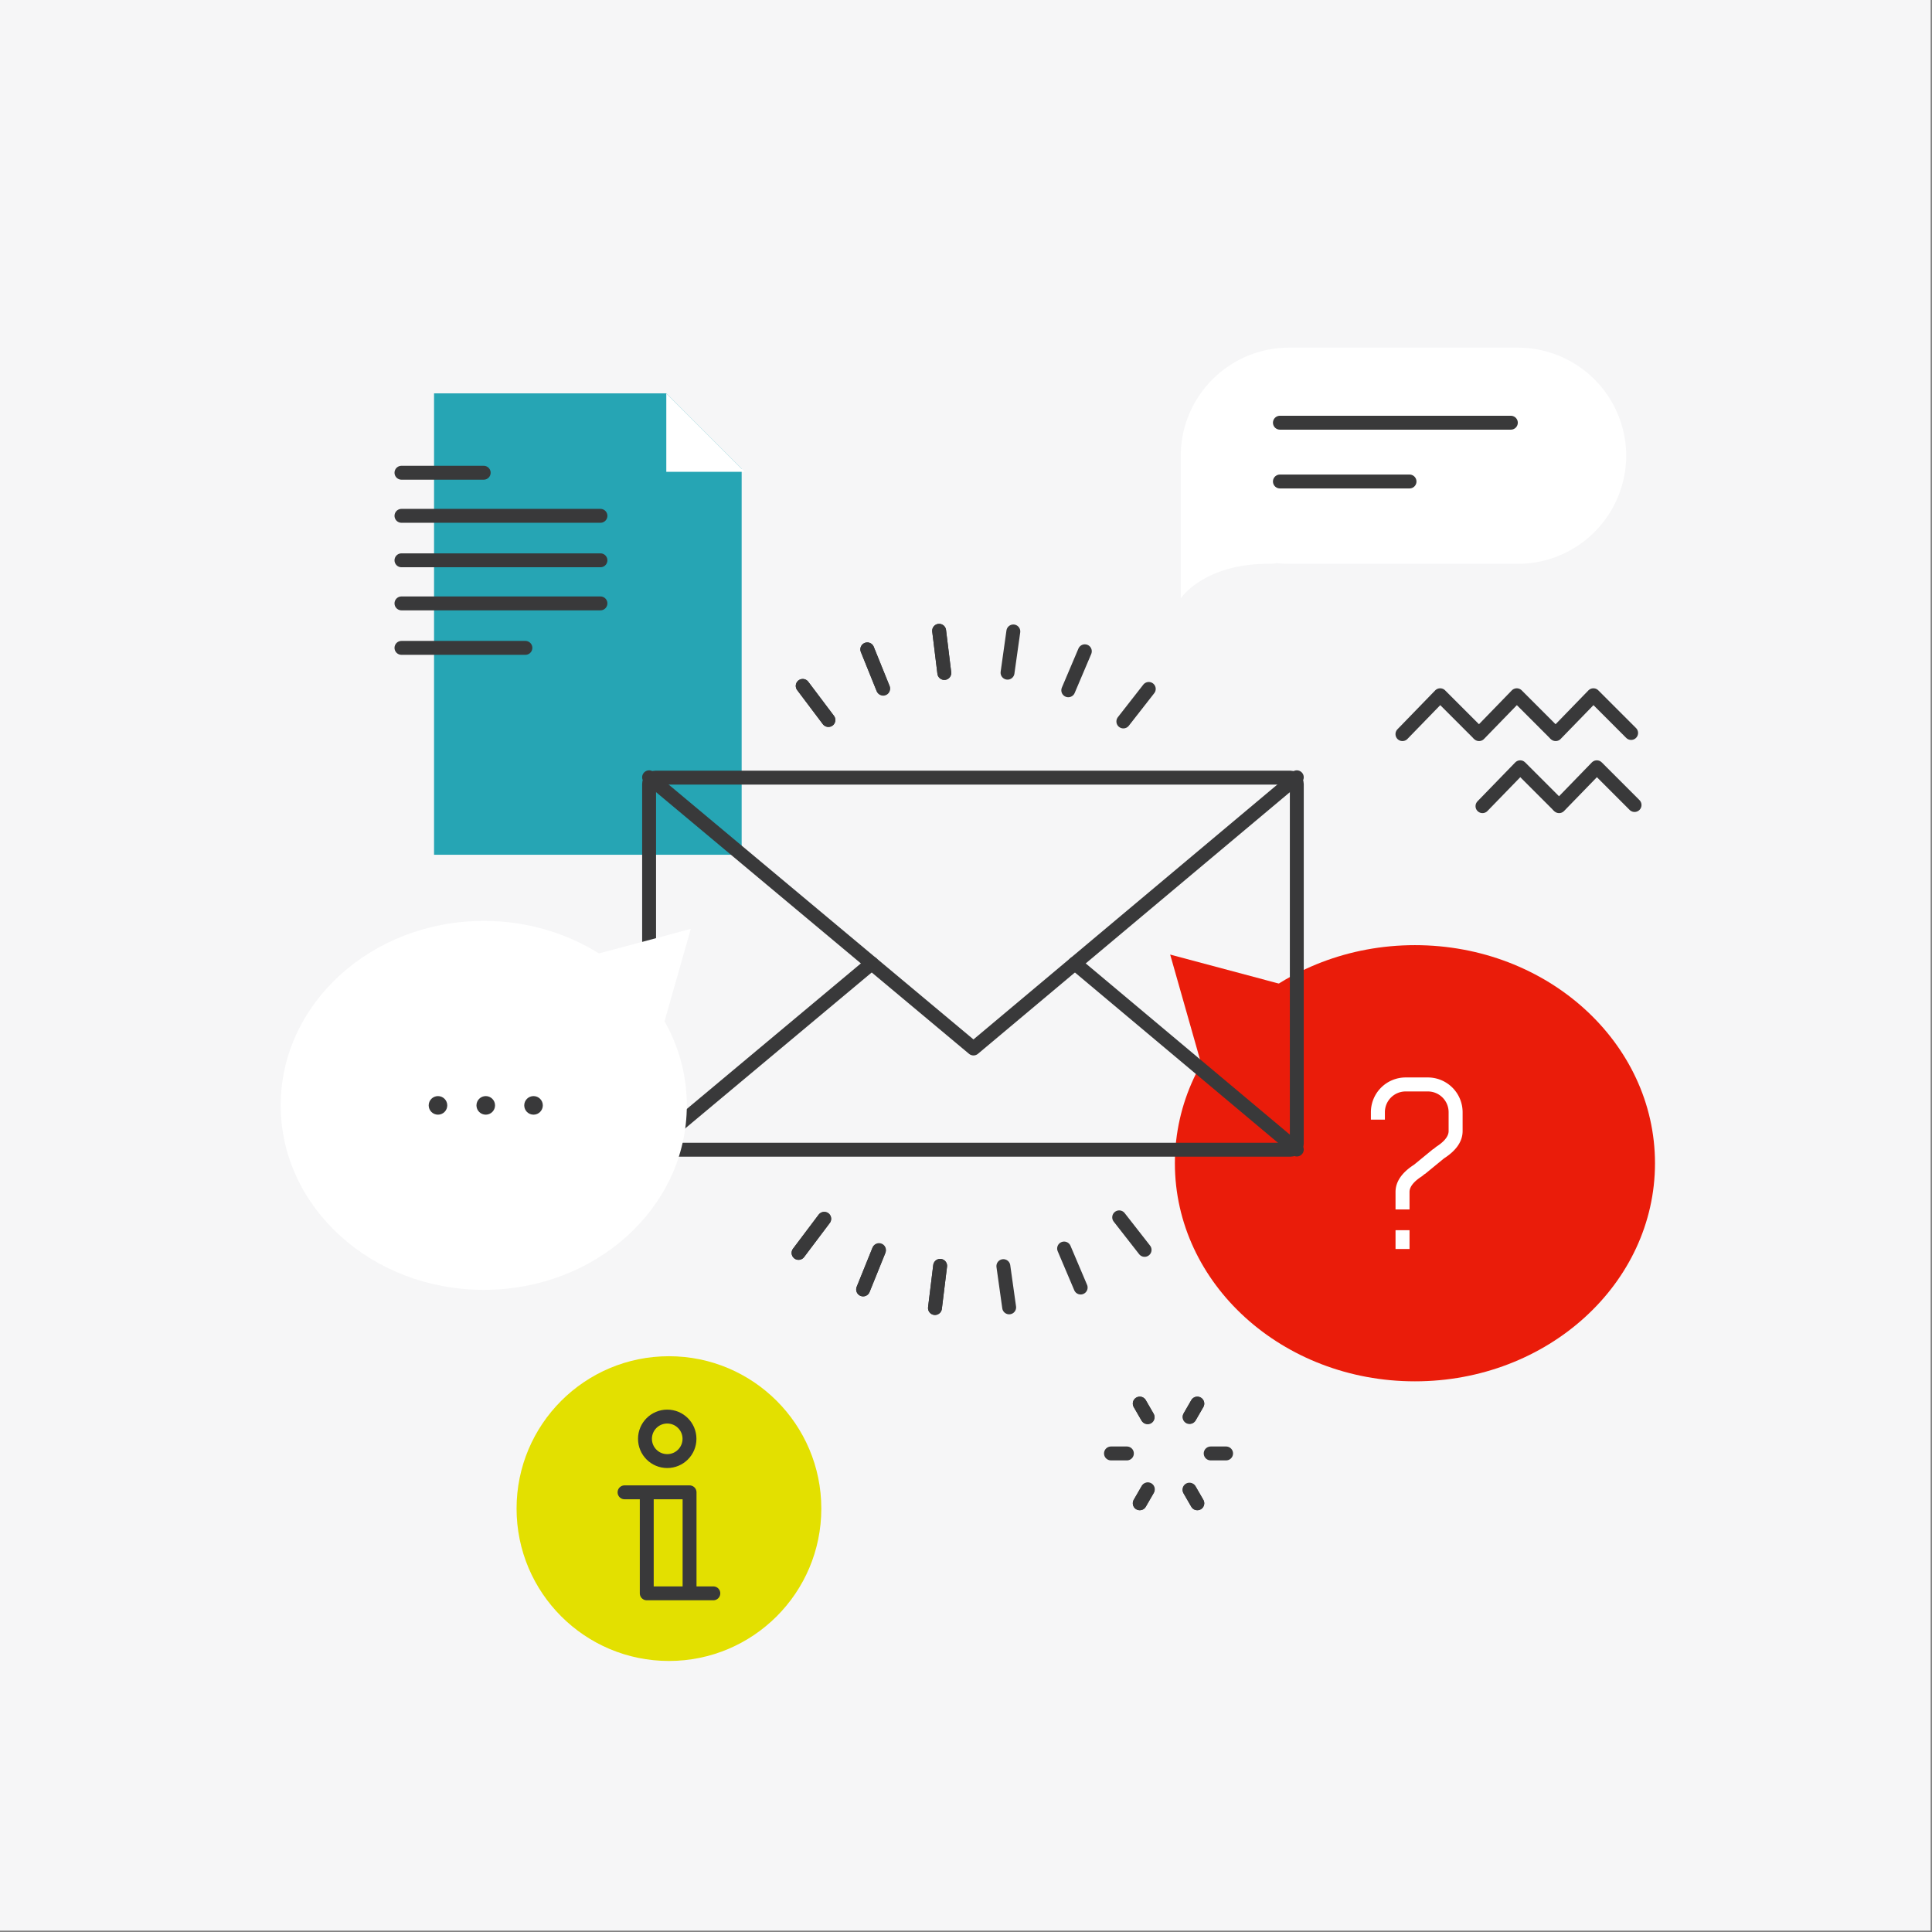 <svg id="Layer_1" data-name="Layer 1" xmlns="http://www.w3.org/2000/svg" viewBox="0 0 1390 1390">
  <rect x="0" y="0" width="1390" height="1390" fill="#808080" stroke="none"/>
  <rect width="1389" height="1389" fill="#f6f6f7"/>
  <g>
    <circle cx="481.277" cy="1085.375" r="109.625" fill="#e3e000"/>
    <polygon points="496.112 1146.346 513.219 1146.346 465.318 1146.346 465.318 1073.673 449.335 1073.673 496.112 1073.673 496.112 1146.346" fill="none" stroke="#39393a" stroke-linecap="round" stroke-linejoin="round" stroke-width="10"/>
    <circle cx="480.045" cy="1035.182" r="16.013" fill="none" stroke="#39393a" stroke-linecap="round" stroke-linejoin="round" stroke-width="10"/>
  </g>
  <g>
    <ellipse cx="1017.993" cy="836.908" rx="172.711" ry="156.908" fill="#ea1c0a"/>
    <polygon points="868.349 779.853 841.895 686.773 928.045 709.781 937.845 779.337 868.349 779.853" fill="#ea1c0a"/>
  </g>
  <g>
    <g>
      <polygon points="479.403 283.021 312.281 283.021 312.281 614.987 533.592 614.987 533.592 337.224 479.403 283.021" fill="#26a5b4"/>
      <polygon points="479.376 339.462 535.823 339.462 479.376 283 479.376 339.462" fill="#fff"/>
    </g>
    <line x1="288.842" y1="340.117" x2="348" y2="340.117" fill="none" stroke="#39393a" stroke-linecap="round" stroke-linejoin="round" stroke-width="10"/>
    <line x1="288.842" y1="466.117" x2="378" y2="466.117" fill="none" stroke="#39393a" stroke-linecap="round" stroke-linejoin="round" stroke-width="10"/>
    <line x1="288.842" y1="371.117" x2="432" y2="371.117" fill="none" stroke="#39393a" stroke-linecap="round" stroke-linejoin="round" stroke-width="10"/>
    <line x1="288.842" y1="403.117" x2="432" y2="403.117" fill="none" stroke="#39393a" stroke-linecap="round" stroke-linejoin="round" stroke-width="10"/>
    <line x1="288.842" y1="434.117" x2="432" y2="434.117" fill="none" stroke="#39393a" stroke-linecap="round" stroke-linejoin="round" stroke-width="10"/>
  </g>
  <g>
    <g>
      <line x1="635.267" y1="495.123" x2="623.986" y2="467.201" fill="none" stroke="#39393a" stroke-linecap="round" stroke-linejoin="round" stroke-width="10"/>
      <line x1="729.052" y1="454.3" x2="724.883" y2="483.968" fill="none" stroke="#39393a" stroke-linecap="round" stroke-linejoin="round" stroke-width="10"/>
    </g>
    <line x1="623.986" y1="467.201" x2="635.418" y2="495.496" fill="none" stroke="#39393a" stroke-linecap="round" stroke-linejoin="round" stroke-width="10"/>
    <line x1="808.208" y1="519.064" x2="826.492" y2="495.661" fill="none" stroke="#39393a" stroke-linecap="round" stroke-linejoin="round" stroke-width="10"/>
  </g>
  <g>
    <g>
      <line x1="679.395" y1="484.17" x2="675.67" y2="453.834" fill="none" stroke="#39393a" stroke-linecap="round" stroke-linejoin="round" stroke-width="10"/>
      <line x1="780.495" y1="468.567" x2="768.581" y2="496.635" fill="none" stroke="#39393a" stroke-linecap="round" stroke-linejoin="round" stroke-width="10"/>
    </g>
    <g>
      <line x1="595.918" y1="517.9" x2="577.523" y2="493.488" fill="none" stroke="#39393a" stroke-linecap="round" stroke-linejoin="round" stroke-width="10"/>
      <line x1="675.67" y1="453.834" x2="679.395" y2="484.17" fill="none" stroke="#39393a" stroke-linecap="round" stroke-linejoin="round" stroke-width="10"/>
    </g>
    <line x1="577.523" y1="493.488" x2="596.048" y2="518.072" fill="none" stroke="#39393a" stroke-linecap="round" stroke-linejoin="round" stroke-width="10"/>
  </g>
  <g>
    <g>
      <line x1="632.267" y1="899.775" x2="620.986" y2="927.698" fill="none" stroke="#39393a" stroke-linecap="round" stroke-linejoin="round" stroke-width="10"/>
      <line x1="726.052" y1="940.598" x2="721.883" y2="910.931" fill="none" stroke="#39393a" stroke-linecap="round" stroke-linejoin="round" stroke-width="10"/>
    </g>
    <line x1="620.986" y1="927.698" x2="632.418" y2="899.402" fill="none" stroke="#39393a" stroke-linecap="round" stroke-linejoin="round" stroke-width="10"/>
    <line x1="805.208" y1="875.834" x2="823.492" y2="899.238" fill="none" stroke="#39393a" stroke-linecap="round" stroke-linejoin="round" stroke-width="10"/>
  </g>
  <g>
    <g>
      <line x1="676.395" y1="910.728" x2="672.67" y2="941.064" fill="none" stroke="#39393a" stroke-linecap="round" stroke-linejoin="round" stroke-width="10"/>
      <line x1="777.495" y1="926.332" x2="765.581" y2="898.264" fill="none" stroke="#39393a" stroke-linecap="round" stroke-linejoin="round" stroke-width="10"/>
    </g>
    <g>
      <line x1="592.918" y1="876.998" x2="574.523" y2="901.41" fill="none" stroke="#39393a" stroke-linecap="round" stroke-linejoin="round" stroke-width="10"/>
      <line x1="672.67" y1="941.064" x2="676.395" y2="910.728" fill="none" stroke="#39393a" stroke-linecap="round" stroke-linejoin="round" stroke-width="10"/>
    </g>
    <line x1="574.523" y1="901.41" x2="593.048" y2="876.826" fill="none" stroke="#39393a" stroke-linecap="round" stroke-linejoin="round" stroke-width="10"/>
  </g>
  <g>
    <rect x="467" y="559.484" width="466" height="267.702" rx="4.557" stroke-width="10" stroke="#39393a" stroke-linecap="round" stroke-linejoin="round" fill="none"/>
    <polyline points="467 559.228 700.383 754.351 933 559.228" fill="none" stroke="#39393a" stroke-linecap="round" stroke-linejoin="round" stroke-width="10"/>
    <line x1="773.361" y1="693.136" x2="933" y2="827.044" fill="none" stroke="#39393a" stroke-linecap="round" stroke-linejoin="round" stroke-width="10"/>
    <line x1="467" y1="827.044" x2="627.165" y2="693.136" fill="none" stroke="#39393a" stroke-linecap="round" stroke-linejoin="round" stroke-width="10"/>
  </g>
  <path d="M1092.231,250.107H927.269A78,78,0,0,0,849.5,327.876h0V430.465s16.547-24.82,62.877-24.82a38.474,38.474,0,0,0,6.268-.485,77.535,77.535,0,0,0,8.624.485h164.962A78,78,0,0,0,1170,327.876h0A78,78,0,0,0,1092.231,250.107Z" fill="#fff"/>
  <line x1="920.842" y1="304.123" x2="1087" y2="304.123" fill="none" stroke="#39393a" stroke-linecap="round" stroke-linejoin="round" stroke-width="10"/>
  <line x1="920.842" y1="346.419" x2="1014.094" y2="346.419" fill="none" stroke="#39393a" stroke-linecap="round" stroke-linejoin="round" stroke-width="10"/>
  <g>
    <ellipse cx="348.048" cy="795.28" rx="146.088" ry="132.72" fill="#fff"/>
    <polygon points="474.624 747.02 497 668.289 424.13 687.75 415.84 746.584 474.624 747.02" fill="#fff"/>
  </g>
  <g>
    <circle cx="383.854" cy="795.28" r="6.684" fill="#39393a"/>
    <circle cx="349.48" cy="795.28" r="6.684" fill="#39393a"/>
    <circle cx="315.107" cy="795.28" r="6.684" fill="#39393a"/>
  </g>
  <g>
    <path d="M1027.309,774.188h-16.023a26.015,26.015,0,0,0-25.98,25.992v6.349h12.066V800.18a13.936,13.936,0,0,1,13.914-13.925h16.023a13.937,13.937,0,0,1,13.917,13.925v13.582c0,4.2-4.615,8.009-8.486,10.467l-1.921,1.566-.079-.1L1016.8,837.129c-9.135,5.889-13.768,12.765-13.768,20.445v13.581H1015.1V857.574c0-4.195,4.615-8,8.486-10.462l1.926-1.571.076.093,13.934-11.422c9.137-5.889,13.77-12.768,13.77-20.45V800.18A26.017,26.017,0,0,0,1027.309,774.188Z" fill="#fff" stroke="#ea1c0a" stroke-linecap="round" stroke-linejoin="round" stroke-width="2"/>
    <rect x="1003.034" y="884.076" width="12.067" height="15.528" stroke-width="2" stroke="#ea1c0a" stroke-linecap="round" stroke-linejoin="round" fill="#fff"/>
  </g>
  <polyline points="1009 528.172 1036.148 500.202 1063.296 527.35" fill="none" stroke="#39393a" stroke-linecap="round" stroke-linejoin="round" stroke-width="10"/>
  <polyline points="1064.118 528.172 1091.266 500.202 1118.414 527.35" fill="none" stroke="#39393a" stroke-linecap="round" stroke-linejoin="round" stroke-width="10"/>
  <polyline points="1066.586 580 1093.734 552.03 1120.882 579.177" fill="none" stroke="#39393a" stroke-linecap="round" stroke-linejoin="round" stroke-width="10"/>
  <polyline points="1121.704 580 1148.852 552.03 1176 579.177" fill="none" stroke="#39393a" stroke-linecap="round" stroke-linejoin="round" stroke-width="10"/>
  <polyline points="1119.236 528.172 1146.384 500.202 1173.532 527.35" fill="none" stroke="#39393a" stroke-linecap="round" stroke-linejoin="round" stroke-width="10"/>
  <g>
    <polyline points="861.42 1009.834 856.697 1018.015 855.831 1019.515" fill="none" stroke="#39393a" stroke-linecap="round" stroke-linejoin="round" stroke-width="10"/>
    <line x1="855.953" y1="1072.09" x2="861.42" y2="1081.559" fill="none" stroke="#39393a" stroke-linecap="round" stroke-linejoin="round" stroke-width="10"/>
    <line x1="825.614" y1="1071.852" x2="820.01" y2="1081.559" fill="none" stroke="#39393a" stroke-linecap="round" stroke-linejoin="round" stroke-width="10"/>
    <line x1="825.7" y1="1019.69" x2="820.01" y2="1009.834" fill="none" stroke="#39393a" stroke-linecap="round" stroke-linejoin="round" stroke-width="10"/>
  </g>
  <g>
    <line x1="825.522" y1="1019.382" x2="820.01" y2="1009.834" fill="none" stroke="#39393a" stroke-linecap="round" stroke-linejoin="round" stroke-width="10"/>
    <polyline points="861.42 1009.834 858.204 1015.405 855.985 1019.248" fill="none" stroke="#39393a" stroke-linecap="round" stroke-linejoin="round" stroke-width="10"/>
    <polyline points="882.125 1045.697 873.066 1045.697 871.039 1045.697" fill="none" stroke="#39393a" stroke-linecap="round" stroke-linejoin="round" stroke-width="10"/>
    <polyline points="861.42 1081.559 856.034 1072.23 855.755 1071.747" fill="none" stroke="#39393a" stroke-linecap="round" stroke-linejoin="round" stroke-width="10"/>
    <polyline points="820.01 1081.559 820.829 1080.14 825.82 1071.496" fill="none" stroke="#39393a" stroke-linecap="round" stroke-linejoin="round" stroke-width="10"/>
    <polyline points="810.759 1045.697 805.624 1045.697 799.304 1045.697" fill="none" stroke="#39393a" stroke-linecap="round" stroke-linejoin="round" stroke-width="10"/>
  </g>
</svg>
